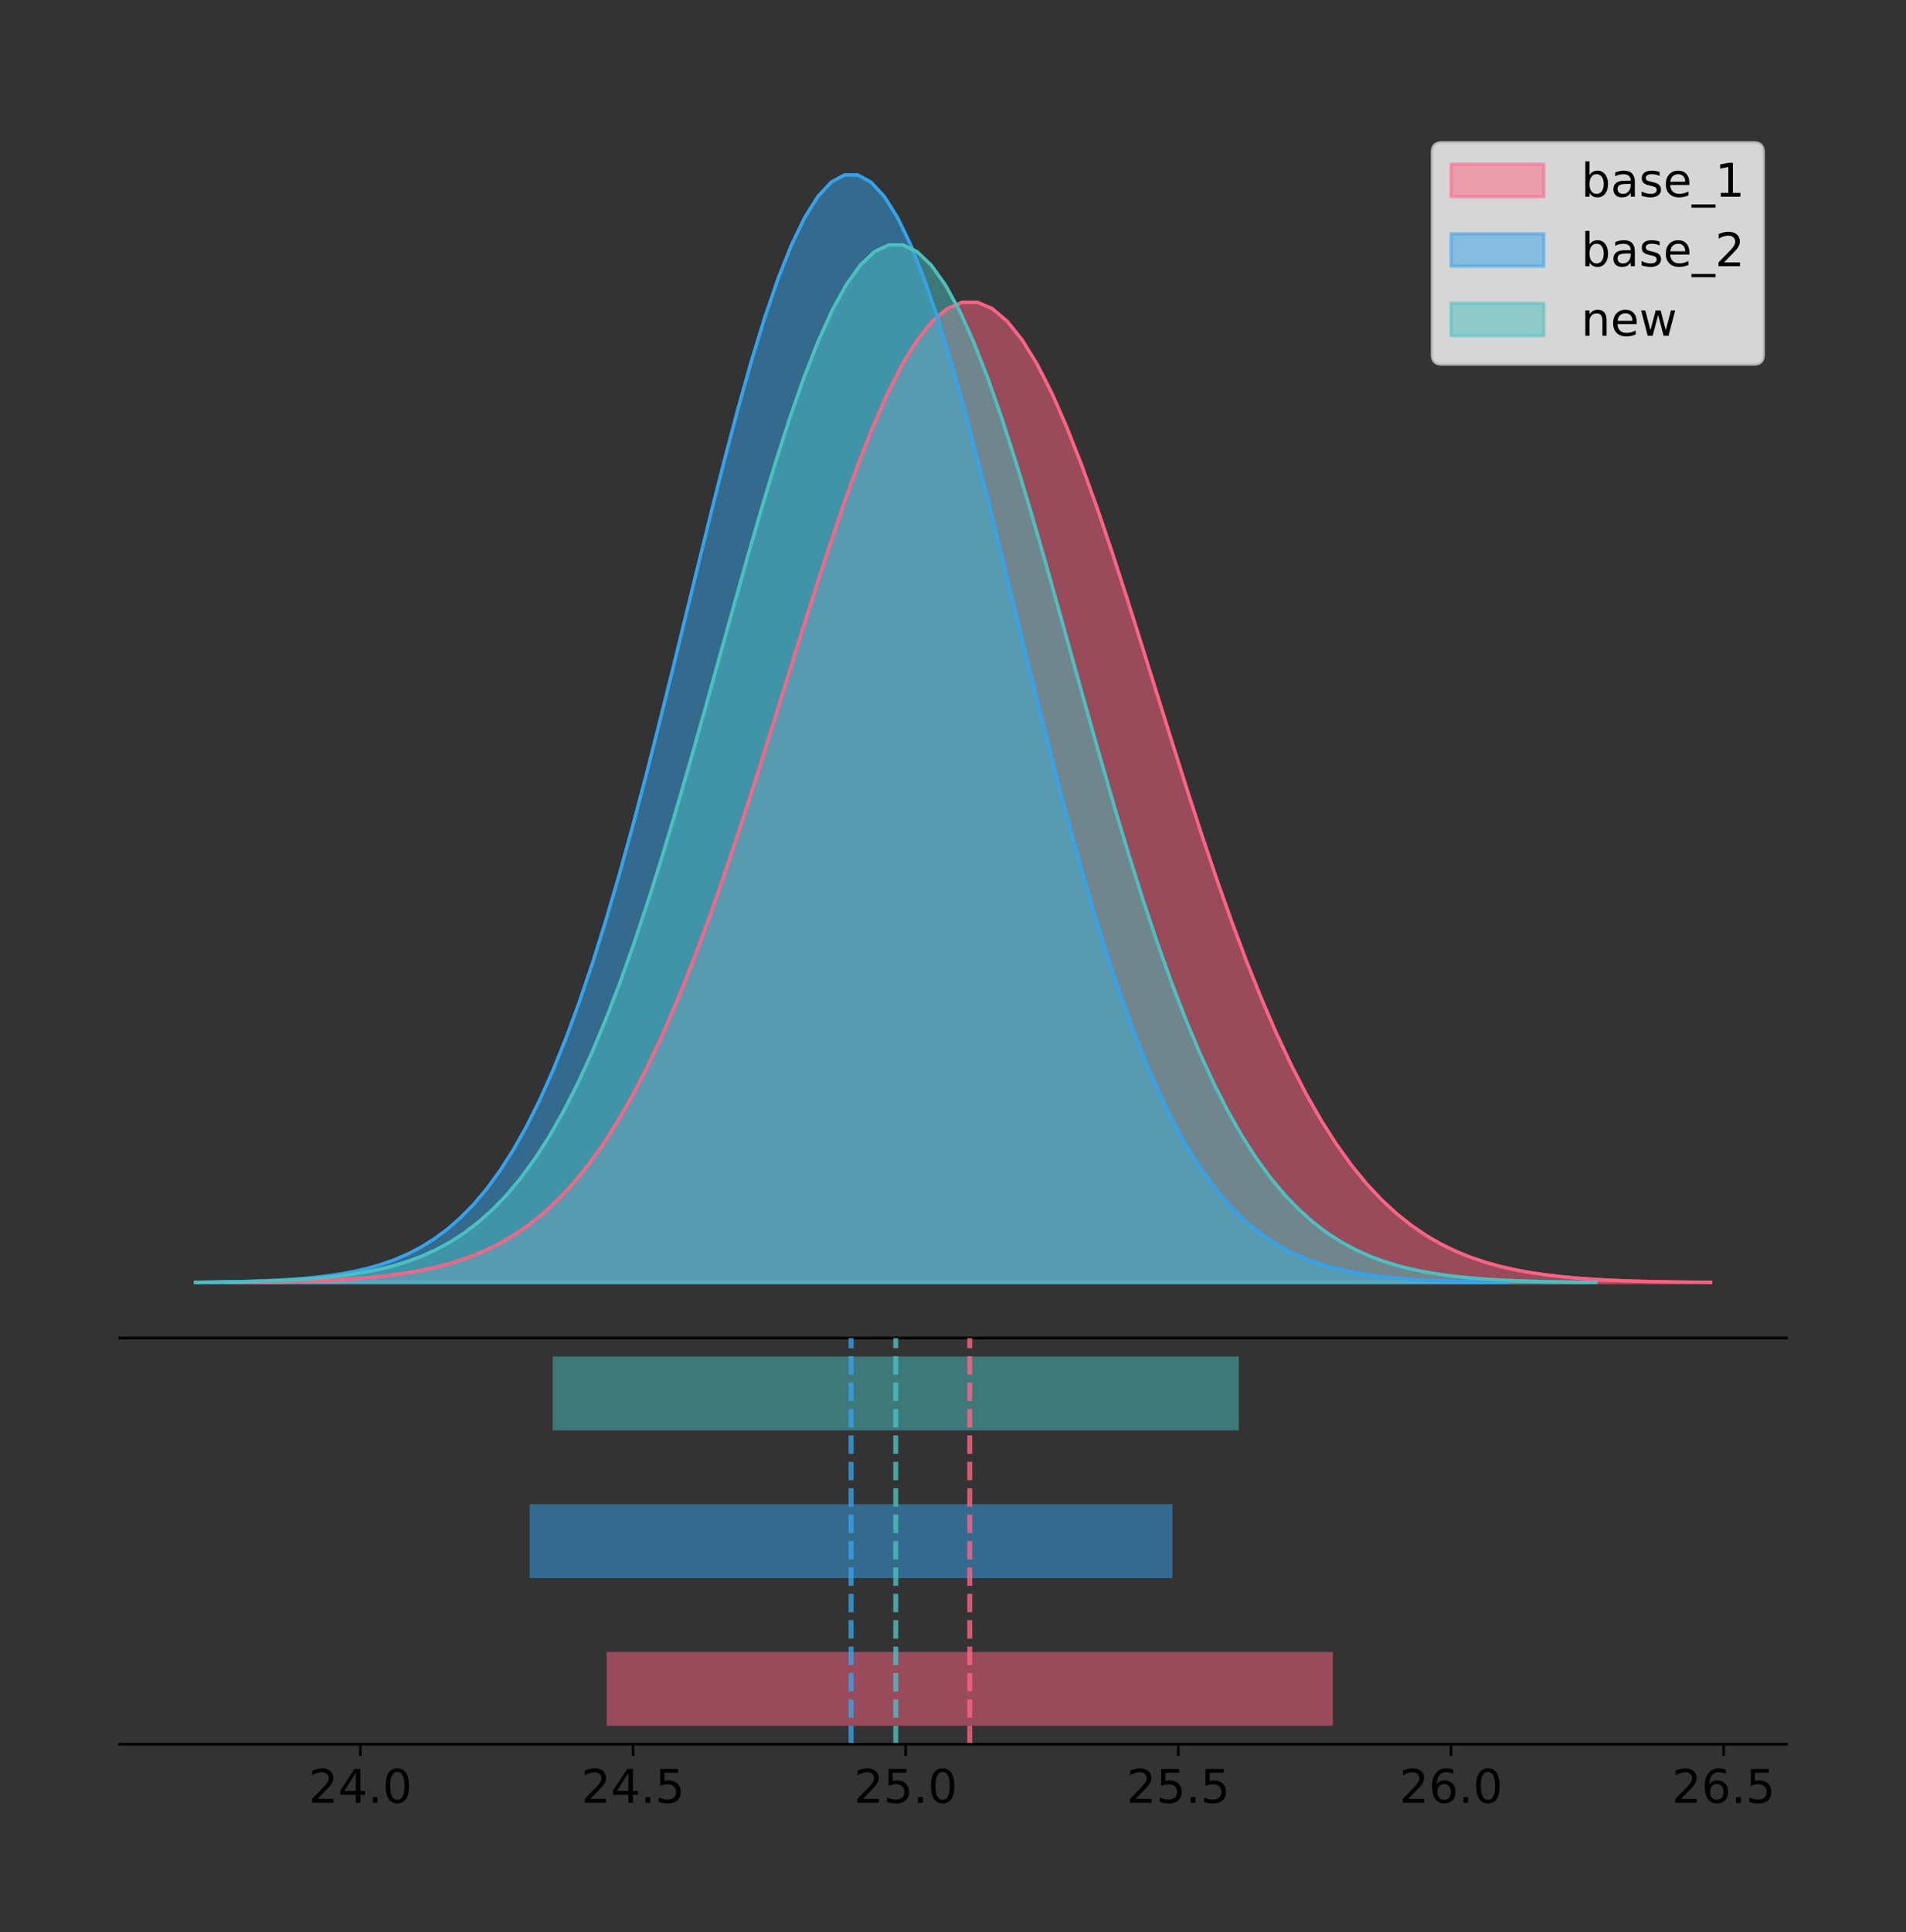 <?xml version="1.0" encoding="utf-8" standalone="no"?>
<!DOCTYPE svg PUBLIC "-//W3C//DTD SVG 1.1//EN"
  "http://www.w3.org/Graphics/SVG/1.1/DTD/svg11.dtd">
<!-- Created with matplotlib (https://matplotlib.org/) -->
<svg height="581.789pt" version="1.1" viewBox="0 0 574.2 581.789" width="574.2pt" xmlns="http://www.w3.org/2000/svg" xmlns:xlink="http://www.w3.org/1999/xlink">
 <rect x="0" y="0" width="574.2" height="581.789" fill="#333333" stroke="none"/>
 <defs>
  <style type="text/css">
*{stroke-linecap:butt;stroke-linejoin:round;}
  </style>
 </defs>
 <g id="figure_1">
  <g id="patch_1">
   <path d="M -0 581.789 
L 574.2 581.789 
L 574.2 0 
L -0 0 
z
" style="fill:none;"/>
  </g>
  <g id="axes_1">
   <g id="patch_2">
    <path d="M 36 402.93 
L 538.2 402.93 
L 538.2 36 
L 36 36 
z
" style="fill:none;"/>
   </g>
   <g id="PolyCollection_1">
    <defs>
     <path d="M 68.921 -195.538 
L 68.921 -195.637 
L 73.43 -195.675 
L 77.94 -195.725 
L 82.45 -195.792 
L 86.959 -195.881 
L 91.469 -195.998 
L 95.978 -196.151 
L 100.488 -196.35 
L 104.998 -196.606 
L 109.507 -196.933 
L 114.017 -197.35 
L 118.526 -197.876 
L 123.036 -198.534 
L 127.546 -199.353 
L 132.055 -200.364 
L 136.565 -201.603 
L 141.075 -203.11 
L 145.584 -204.931 
L 150.094 -207.114 
L 154.603 -209.711 
L 159.113 -212.778 
L 163.623 -216.373 
L 168.132 -220.553 
L 172.642 -225.376 
L 177.151 -230.897 
L 181.661 -237.167 
L 186.171 -244.23 
L 190.68 -252.121 
L 195.19 -260.862 
L 199.7 -270.463 
L 204.209 -280.916 
L 208.719 -292.194 
L 213.228 -304.25 
L 217.738 -317.013 
L 222.248 -330.391 
L 226.757 -344.269 
L 231.267 -358.506 
L 235.776 -372.945 
L 240.286 -387.405 
L 244.796 -401.694 
L 249.305 -415.605 
L 253.815 -428.926 
L 258.325 -441.442 
L 262.834 -452.943 
L 267.344 -463.229 
L 271.853 -472.113 
L 276.363 -479.432 
L 280.873 -485.048 
L 285.382 -488.854 
L 289.892 -490.776 
L 294.402 -490.776 
L 298.911 -488.854 
L 303.421 -485.048 
L 307.93 -479.432 
L 312.44 -472.113 
L 316.95 -463.229 
L 321.459 -452.943 
L 325.969 -441.442 
L 330.478 -428.926 
L 334.988 -415.605 
L 339.498 -401.694 
L 344.007 -387.405 
L 348.517 -372.945 
L 353.027 -358.506 
L 357.536 -344.269 
L 362.046 -330.391 
L 366.555 -317.013 
L 371.065 -304.25 
L 375.575 -292.194 
L 380.084 -280.916 
L 384.594 -270.463 
L 389.103 -260.862 
L 393.613 -252.121 
L 398.123 -244.23 
L 402.632 -237.167 
L 407.142 -230.897 
L 411.652 -225.376 
L 416.161 -220.553 
L 420.671 -216.373 
L 425.18 -212.778 
L 429.69 -209.711 
L 434.2 -207.114 
L 438.709 -204.931 
L 443.219 -203.11 
L 447.728 -201.603 
L 452.238 -200.364 
L 456.748 -199.353 
L 461.257 -198.534 
L 465.767 -197.876 
L 470.277 -197.35 
L 474.786 -196.933 
L 479.296 -196.606 
L 483.805 -196.35 
L 488.315 -196.151 
L 492.825 -195.998 
L 497.334 -195.881 
L 501.844 -195.792 
L 506.353 -195.725 
L 510.863 -195.675 
L 515.373 -195.637 
L 515.373 -195.538 
L 515.373 -195.538 
L 510.863 -195.538 
L 506.353 -195.538 
L 501.844 -195.538 
L 497.334 -195.538 
L 492.825 -195.538 
L 488.315 -195.538 
L 483.805 -195.538 
L 479.296 -195.538 
L 474.786 -195.538 
L 470.277 -195.538 
L 465.767 -195.538 
L 461.257 -195.538 
L 456.748 -195.538 
L 452.238 -195.538 
L 447.728 -195.538 
L 443.219 -195.538 
L 438.709 -195.538 
L 434.2 -195.538 
L 429.69 -195.538 
L 425.18 -195.538 
L 420.671 -195.538 
L 416.161 -195.538 
L 411.652 -195.538 
L 407.142 -195.538 
L 402.632 -195.538 
L 398.123 -195.538 
L 393.613 -195.538 
L 389.103 -195.538 
L 384.594 -195.538 
L 380.084 -195.538 
L 375.575 -195.538 
L 371.065 -195.538 
L 366.555 -195.538 
L 362.046 -195.538 
L 357.536 -195.538 
L 353.027 -195.538 
L 348.517 -195.538 
L 344.007 -195.538 
L 339.498 -195.538 
L 334.988 -195.538 
L 330.478 -195.538 
L 325.969 -195.538 
L 321.459 -195.538 
L 316.95 -195.538 
L 312.44 -195.538 
L 307.93 -195.538 
L 303.421 -195.538 
L 298.911 -195.538 
L 294.402 -195.538 
L 289.892 -195.538 
L 285.382 -195.538 
L 280.873 -195.538 
L 276.363 -195.538 
L 271.853 -195.538 
L 267.344 -195.538 
L 262.834 -195.538 
L 258.325 -195.538 
L 253.815 -195.538 
L 249.305 -195.538 
L 244.796 -195.538 
L 240.286 -195.538 
L 235.776 -195.538 
L 231.267 -195.538 
L 226.757 -195.538 
L 222.248 -195.538 
L 217.738 -195.538 
L 213.228 -195.538 
L 208.719 -195.538 
L 204.209 -195.538 
L 199.7 -195.538 
L 195.19 -195.538 
L 190.68 -195.538 
L 186.171 -195.538 
L 181.661 -195.538 
L 177.151 -195.538 
L 172.642 -195.538 
L 168.132 -195.538 
L 163.623 -195.538 
L 159.113 -195.538 
L 154.603 -195.538 
L 150.094 -195.538 
L 145.584 -195.538 
L 141.075 -195.538 
L 136.565 -195.538 
L 132.055 -195.538 
L 127.546 -195.538 
L 123.036 -195.538 
L 118.526 -195.538 
L 114.017 -195.538 
L 109.507 -195.538 
L 104.998 -195.538 
L 100.488 -195.538 
L 95.978 -195.538 
L 91.469 -195.538 
L 86.959 -195.538 
L 82.45 -195.538 
L 77.94 -195.538 
L 73.43 -195.538 
L 68.921 -195.538 
z
" id="mdeb072ed83" style="stroke:#ff6384;stroke-opacity:0.5;"/>
    </defs>
    <g clip-path="url(#p0f71286fc4)">
     <use style="fill:#ff6384;fill-opacity:0.5;stroke:#ff6384;stroke-opacity:0.5;" x="0" xlink:href="#mdeb072ed83" y="581.789"/>
    </g>
   </g>
   <g id="PolyCollection_2">
    <defs>
     <path d="M 58.827 -195.538 
L 58.827 -195.65 
L 62.819 -195.692 
L 66.81 -195.749 
L 70.801 -195.825 
L 74.793 -195.925 
L 78.784 -196.058 
L 82.775 -196.23 
L 86.767 -196.455 
L 90.758 -196.744 
L 94.75 -197.115 
L 98.741 -197.585 
L 102.732 -198.179 
L 106.724 -198.923 
L 110.715 -199.848 
L 114.706 -200.99 
L 118.698 -202.39 
L 122.689 -204.093 
L 126.68 -206.151 
L 130.672 -208.617 
L 134.663 -211.552 
L 138.654 -215.017 
L 142.646 -219.078 
L 146.637 -223.801 
L 150.629 -229.25 
L 154.62 -235.488 
L 158.611 -242.572 
L 162.603 -250.552 
L 166.594 -259.468 
L 170.585 -269.344 
L 174.577 -280.192 
L 178.568 -292.002 
L 182.559 -304.744 
L 186.551 -318.365 
L 190.542 -332.786 
L 194.534 -347.901 
L 198.525 -363.58 
L 202.516 -379.667 
L 206.508 -395.98 
L 210.499 -412.318 
L 214.49 -428.462 
L 218.482 -444.18 
L 222.473 -459.23 
L 226.464 -473.372 
L 230.456 -486.366 
L 234.447 -497.987 
L 238.438 -508.025 
L 242.43 -516.294 
L 246.421 -522.64 
L 250.413 -526.94 
L 254.404 -529.111 
L 258.395 -529.111 
L 262.387 -526.94 
L 266.378 -522.64 
L 270.369 -516.294 
L 274.361 -508.025 
L 278.352 -497.987 
L 282.343 -486.366 
L 286.335 -473.372 
L 290.326 -459.23 
L 294.318 -444.18 
L 298.309 -428.462 
L 302.3 -412.318 
L 306.292 -395.98 
L 310.283 -379.667 
L 314.274 -363.58 
L 318.266 -347.901 
L 322.257 -332.786 
L 326.248 -318.365 
L 330.24 -304.744 
L 334.231 -292.002 
L 338.222 -280.192 
L 342.214 -269.344 
L 346.205 -259.468 
L 350.197 -250.552 
L 354.188 -242.572 
L 358.179 -235.488 
L 362.171 -229.25 
L 366.162 -223.801 
L 370.153 -219.078 
L 374.145 -215.017 
L 378.136 -211.552 
L 382.127 -208.617 
L 386.119 -206.151 
L 390.11 -204.093 
L 394.102 -202.39 
L 398.093 -200.99 
L 402.084 -199.848 
L 406.076 -198.923 
L 410.067 -198.179 
L 414.058 -197.585 
L 418.05 -197.115 
L 422.041 -196.744 
L 426.032 -196.455 
L 430.024 -196.23 
L 434.015 -196.058 
L 438.006 -195.925 
L 441.998 -195.825 
L 445.989 -195.749 
L 449.981 -195.692 
L 453.972 -195.65 
L 453.972 -195.538 
L 453.972 -195.538 
L 449.981 -195.538 
L 445.989 -195.538 
L 441.998 -195.538 
L 438.006 -195.538 
L 434.015 -195.538 
L 430.024 -195.538 
L 426.032 -195.538 
L 422.041 -195.538 
L 418.05 -195.538 
L 414.058 -195.538 
L 410.067 -195.538 
L 406.076 -195.538 
L 402.084 -195.538 
L 398.093 -195.538 
L 394.102 -195.538 
L 390.11 -195.538 
L 386.119 -195.538 
L 382.127 -195.538 
L 378.136 -195.538 
L 374.145 -195.538 
L 370.153 -195.538 
L 366.162 -195.538 
L 362.171 -195.538 
L 358.179 -195.538 
L 354.188 -195.538 
L 350.197 -195.538 
L 346.205 -195.538 
L 342.214 -195.538 
L 338.222 -195.538 
L 334.231 -195.538 
L 330.24 -195.538 
L 326.248 -195.538 
L 322.257 -195.538 
L 318.266 -195.538 
L 314.274 -195.538 
L 310.283 -195.538 
L 306.292 -195.538 
L 302.3 -195.538 
L 298.309 -195.538 
L 294.318 -195.538 
L 290.326 -195.538 
L 286.335 -195.538 
L 282.343 -195.538 
L 278.352 -195.538 
L 274.361 -195.538 
L 270.369 -195.538 
L 266.378 -195.538 
L 262.387 -195.538 
L 258.395 -195.538 
L 254.404 -195.538 
L 250.413 -195.538 
L 246.421 -195.538 
L 242.43 -195.538 
L 238.438 -195.538 
L 234.447 -195.538 
L 230.456 -195.538 
L 226.464 -195.538 
L 222.473 -195.538 
L 218.482 -195.538 
L 214.49 -195.538 
L 210.499 -195.538 
L 206.508 -195.538 
L 202.516 -195.538 
L 198.525 -195.538 
L 194.534 -195.538 
L 190.542 -195.538 
L 186.551 -195.538 
L 182.559 -195.538 
L 178.568 -195.538 
L 174.577 -195.538 
L 170.585 -195.538 
L 166.594 -195.538 
L 162.603 -195.538 
L 158.611 -195.538 
L 154.62 -195.538 
L 150.629 -195.538 
L 146.637 -195.538 
L 142.646 -195.538 
L 138.654 -195.538 
L 134.663 -195.538 
L 130.672 -195.538 
L 126.68 -195.538 
L 122.689 -195.538 
L 118.698 -195.538 
L 114.706 -195.538 
L 110.715 -195.538 
L 106.724 -195.538 
L 102.732 -195.538 
L 98.741 -195.538 
L 94.75 -195.538 
L 90.758 -195.538 
L 86.767 -195.538 
L 82.775 -195.538 
L 78.784 -195.538 
L 74.793 -195.538 
L 70.801 -195.538 
L 66.81 -195.538 
L 62.819 -195.538 
L 58.827 -195.538 
z
" id="meb215bbaf0" style="stroke:#36a2eb;stroke-opacity:0.5;"/>
    </defs>
    <g clip-path="url(#p0f71286fc4)">
     <use style="fill:#36a2eb;fill-opacity:0.5;stroke:#36a2eb;stroke-opacity:0.5;" x="0" xlink:href="#meb215bbaf0" y="581.789"/>
    </g>
   </g>
   <g id="PolyCollection_3">
    <defs>
     <path d="M 58.962 -195.538 
L 58.962 -195.643 
L 63.222 -195.682 
L 67.483 -195.736 
L 71.743 -195.807 
L 76.004 -195.901 
L 80.264 -196.025 
L 84.525 -196.187 
L 88.785 -196.397 
L 93.045 -196.668 
L 97.306 -197.015 
L 101.566 -197.456 
L 105.827 -198.012 
L 110.087 -198.709 
L 114.348 -199.576 
L 118.608 -200.646 
L 122.869 -201.957 
L 127.129 -203.553 
L 131.389 -205.48 
L 135.65 -207.791 
L 139.91 -210.54 
L 144.171 -213.787 
L 148.431 -217.591 
L 152.692 -222.016 
L 156.952 -227.121 
L 161.213 -232.965 
L 165.473 -239.602 
L 169.734 -247.078 
L 173.994 -255.43 
L 178.254 -264.683 
L 182.515 -274.845 
L 186.775 -285.909 
L 191.036 -297.847 
L 195.296 -310.608 
L 199.557 -324.117 
L 203.817 -338.278 
L 208.078 -352.967 
L 212.338 -368.037 
L 216.598 -383.32 
L 220.859 -398.627 
L 225.119 -413.751 
L 229.38 -428.476 
L 233.64 -442.576 
L 237.901 -455.824 
L 242.161 -467.997 
L 246.422 -478.884 
L 250.682 -488.288 
L 254.942 -496.035 
L 259.203 -501.98 
L 263.463 -506.008 
L 267.724 -508.042 
L 271.984 -508.042 
L 276.245 -506.008 
L 280.505 -501.98 
L 284.766 -496.035 
L 289.026 -488.288 
L 293.287 -478.884 
L 297.547 -467.997 
L 301.807 -455.824 
L 306.068 -442.576 
L 310.328 -428.476 
L 314.589 -413.751 
L 318.849 -398.627 
L 323.11 -383.32 
L 327.37 -368.037 
L 331.631 -352.967 
L 335.891 -338.278 
L 340.151 -324.117 
L 344.412 -310.608 
L 348.672 -297.847 
L 352.933 -285.909 
L 357.193 -274.845 
L 361.454 -264.683 
L 365.714 -255.43 
L 369.975 -247.078 
L 374.235 -239.602 
L 378.495 -232.965 
L 382.756 -227.121 
L 387.016 -222.016 
L 391.277 -217.591 
L 395.537 -213.787 
L 399.798 -210.54 
L 404.058 -207.791 
L 408.319 -205.48 
L 412.579 -203.553 
L 416.84 -201.957 
L 421.1 -200.646 
L 425.36 -199.576 
L 429.621 -198.709 
L 433.881 -198.012 
L 438.142 -197.456 
L 442.402 -197.015 
L 446.663 -196.668 
L 450.923 -196.397 
L 455.184 -196.187 
L 459.444 -196.025 
L 463.704 -195.901 
L 467.965 -195.807 
L 472.225 -195.736 
L 476.486 -195.682 
L 480.746 -195.643 
L 480.746 -195.538 
L 480.746 -195.538 
L 476.486 -195.538 
L 472.225 -195.538 
L 467.965 -195.538 
L 463.704 -195.538 
L 459.444 -195.538 
L 455.184 -195.538 
L 450.923 -195.538 
L 446.663 -195.538 
L 442.402 -195.538 
L 438.142 -195.538 
L 433.881 -195.538 
L 429.621 -195.538 
L 425.36 -195.538 
L 421.1 -195.538 
L 416.84 -195.538 
L 412.579 -195.538 
L 408.319 -195.538 
L 404.058 -195.538 
L 399.798 -195.538 
L 395.537 -195.538 
L 391.277 -195.538 
L 387.016 -195.538 
L 382.756 -195.538 
L 378.495 -195.538 
L 374.235 -195.538 
L 369.975 -195.538 
L 365.714 -195.538 
L 361.454 -195.538 
L 357.193 -195.538 
L 352.933 -195.538 
L 348.672 -195.538 
L 344.412 -195.538 
L 340.151 -195.538 
L 335.891 -195.538 
L 331.631 -195.538 
L 327.37 -195.538 
L 323.11 -195.538 
L 318.849 -195.538 
L 314.589 -195.538 
L 310.328 -195.538 
L 306.068 -195.538 
L 301.807 -195.538 
L 297.547 -195.538 
L 293.287 -195.538 
L 289.026 -195.538 
L 284.766 -195.538 
L 280.505 -195.538 
L 276.245 -195.538 
L 271.984 -195.538 
L 267.724 -195.538 
L 263.463 -195.538 
L 259.203 -195.538 
L 254.942 -195.538 
L 250.682 -195.538 
L 246.422 -195.538 
L 242.161 -195.538 
L 237.901 -195.538 
L 233.64 -195.538 
L 229.38 -195.538 
L 225.119 -195.538 
L 220.859 -195.538 
L 216.598 -195.538 
L 212.338 -195.538 
L 208.078 -195.538 
L 203.817 -195.538 
L 199.557 -195.538 
L 195.296 -195.538 
L 191.036 -195.538 
L 186.775 -195.538 
L 182.515 -195.538 
L 178.254 -195.538 
L 173.994 -195.538 
L 169.734 -195.538 
L 165.473 -195.538 
L 161.213 -195.538 
L 156.952 -195.538 
L 152.692 -195.538 
L 148.431 -195.538 
L 144.171 -195.538 
L 139.91 -195.538 
L 135.65 -195.538 
L 131.389 -195.538 
L 127.129 -195.538 
L 122.869 -195.538 
L 118.608 -195.538 
L 114.348 -195.538 
L 110.087 -195.538 
L 105.827 -195.538 
L 101.566 -195.538 
L 97.306 -195.538 
L 93.045 -195.538 
L 88.785 -195.538 
L 84.525 -195.538 
L 80.264 -195.538 
L 76.004 -195.538 
L 71.743 -195.538 
L 67.483 -195.538 
L 63.222 -195.538 
L 58.962 -195.538 
z
" id="m570ca1a79e" style="stroke:#4bc0c0;stroke-opacity:0.5;"/>
    </defs>
    <g clip-path="url(#p0f71286fc4)">
     <use style="fill:#4bc0c0;fill-opacity:0.5;stroke:#4bc0c0;stroke-opacity:0.5;" x="0" xlink:href="#m570ca1a79e" y="581.789"/>
    </g>
   </g>
   <g id="line2d_1">
    <path clip-path="url(#p0f71286fc4)" d="M 68.921 386.152 
L 73.43 386.115 
L 77.94 386.065 
L 82.45 385.998 
L 86.959 385.909 
L 91.469 385.792 
L 95.978 385.638 
L 100.488 385.44 
L 104.998 385.184 
L 109.507 384.856 
L 114.017 384.439 
L 118.526 383.914 
L 123.036 383.256 
L 127.546 382.437 
L 132.055 381.426 
L 136.565 380.187 
L 141.075 378.679 
L 145.584 376.858 
L 150.094 374.675 
L 154.603 372.078 
L 159.113 369.011 
L 163.623 365.417 
L 168.132 361.237 
L 172.642 356.414 
L 177.151 350.893 
L 181.661 344.622 
L 186.171 337.559 
L 190.68 329.669 
L 195.19 320.927 
L 199.7 311.326 
L 204.209 300.873 
L 208.719 289.595 
L 213.228 277.54 
L 217.738 264.776 
L 222.248 251.398 
L 226.757 237.521 
L 231.267 223.283 
L 235.776 208.845 
L 240.286 194.384 
L 244.796 180.095 
L 249.305 166.184 
L 253.815 152.863 
L 258.325 140.347 
L 262.834 128.846 
L 267.344 118.561 
L 271.853 109.677 
L 276.363 102.357 
L 280.873 96.741 
L 285.382 92.935 
L 289.892 91.014 
L 294.402 91.014 
L 298.911 92.935 
L 303.421 96.741 
L 307.93 102.357 
L 312.44 109.677 
L 316.95 118.561 
L 321.459 128.846 
L 325.969 140.347 
L 330.478 152.863 
L 334.988 166.184 
L 339.498 180.095 
L 344.007 194.384 
L 348.517 208.845 
L 353.027 223.283 
L 357.536 237.521 
L 362.046 251.398 
L 366.555 264.776 
L 371.065 277.54 
L 375.575 289.595 
L 380.084 300.873 
L 384.594 311.326 
L 389.103 320.927 
L 393.613 329.669 
L 398.123 337.559 
L 402.632 344.622 
L 407.142 350.893 
L 411.652 356.414 
L 416.161 361.237 
L 420.671 365.417 
L 425.18 369.011 
L 429.69 372.078 
L 434.2 374.675 
L 438.709 376.858 
L 443.219 378.679 
L 447.728 380.187 
L 452.238 381.426 
L 456.748 382.437 
L 461.257 383.256 
L 465.767 383.914 
L 470.277 384.439 
L 474.786 384.856 
L 479.296 385.184 
L 483.805 385.44 
L 488.315 385.638 
L 492.825 385.792 
L 497.334 385.909 
L 501.844 385.998 
L 506.353 386.065 
L 510.863 386.115 
L 515.373 386.152 
" style="fill:none;stroke:#ff6384;stroke-linecap:square;"/>
   </g>
   <g id="line2d_2">
    <path clip-path="url(#p0f71286fc4)" d="M 58.827 386.139 
L 62.819 386.097 
L 66.81 386.04 
L 70.801 385.965 
L 74.793 385.864 
L 78.784 385.732 
L 82.775 385.559 
L 86.767 385.334 
L 90.758 385.045 
L 94.75 384.675 
L 98.741 384.204 
L 102.732 383.61 
L 106.724 382.867 
L 110.715 381.941 
L 114.706 380.799 
L 118.698 379.399 
L 122.689 377.696 
L 126.68 375.639 
L 130.672 373.172 
L 134.663 370.238 
L 138.654 366.772 
L 142.646 362.711 
L 146.637 357.989 
L 150.629 352.539 
L 154.62 346.301 
L 158.611 339.217 
L 162.603 331.237 
L 166.594 322.322 
L 170.585 312.445 
L 174.577 301.597 
L 178.568 289.787 
L 182.559 277.045 
L 186.551 263.424 
L 190.542 249.004 
L 194.534 233.888 
L 198.525 218.209 
L 202.516 202.123 
L 206.508 185.809 
L 210.499 169.471 
L 214.49 153.327 
L 218.482 137.61 
L 222.473 122.559 
L 226.464 108.418 
L 230.456 95.423 
L 234.447 83.803 
L 238.438 73.765 
L 242.43 65.495 
L 246.421 59.15 
L 250.413 54.85 
L 254.404 52.679 
L 258.395 52.679 
L 262.387 54.85 
L 266.378 59.15 
L 270.369 65.495 
L 274.361 73.765 
L 278.352 83.803 
L 282.343 95.423 
L 286.335 108.418 
L 290.326 122.559 
L 294.318 137.61 
L 298.309 153.327 
L 302.3 169.471 
L 306.292 185.809 
L 310.283 202.123 
L 314.274 218.209 
L 318.266 233.888 
L 322.257 249.004 
L 326.248 263.424 
L 330.24 277.045 
L 334.231 289.787 
L 338.222 301.597 
L 342.214 312.445 
L 346.205 322.322 
L 350.197 331.237 
L 354.188 339.217 
L 358.179 346.301 
L 362.171 352.539 
L 366.162 357.989 
L 370.153 362.711 
L 374.145 366.772 
L 378.136 370.238 
L 382.127 373.172 
L 386.119 375.639 
L 390.11 377.696 
L 394.102 379.399 
L 398.093 380.799 
L 402.084 381.941 
L 406.076 382.867 
L 410.067 383.61 
L 414.058 384.204 
L 418.05 384.675 
L 422.041 385.045 
L 426.032 385.334 
L 430.024 385.559 
L 434.015 385.732 
L 438.006 385.864 
L 441.998 385.965 
L 445.989 386.04 
L 449.981 386.097 
L 453.972 386.139 
" style="fill:none;stroke:#36a2eb;stroke-linecap:square;"/>
   </g>
   <g id="line2d_3">
    <path clip-path="url(#p0f71286fc4)" d="M 58.962 386.146 
L 63.222 386.107 
L 67.483 386.054 
L 71.743 385.983 
L 76.004 385.889 
L 80.264 385.765 
L 84.525 385.603 
L 88.785 385.392 
L 93.045 385.121 
L 97.306 384.774 
L 101.566 384.333 
L 105.827 383.777 
L 110.087 383.08 
L 114.348 382.214 
L 118.608 381.144 
L 122.869 379.832 
L 127.129 378.236 
L 131.389 376.309 
L 135.65 373.998 
L 139.91 371.249 
L 144.171 368.003 
L 148.431 364.198 
L 152.692 359.774 
L 156.952 354.669 
L 161.213 348.825 
L 165.473 342.188 
L 169.734 334.712 
L 173.994 326.359 
L 178.254 317.107 
L 182.515 306.944 
L 186.775 295.88 
L 191.036 283.942 
L 195.296 271.182 
L 199.557 257.672 
L 203.817 243.511 
L 208.078 228.822 
L 212.338 213.752 
L 216.598 198.469 
L 220.859 183.163 
L 225.119 168.038 
L 229.38 153.314 
L 233.64 139.214 
L 237.901 125.966 
L 242.161 113.792 
L 246.422 102.905 
L 250.682 93.501 
L 254.942 85.754 
L 259.203 79.809 
L 263.463 75.781 
L 267.724 73.747 
L 271.984 73.747 
L 276.245 75.781 
L 280.505 79.809 
L 284.766 85.754 
L 289.026 93.501 
L 293.287 102.905 
L 297.547 113.792 
L 301.807 125.966 
L 306.068 139.214 
L 310.328 153.314 
L 314.589 168.038 
L 318.849 183.163 
L 323.11 198.469 
L 327.37 213.752 
L 331.631 228.822 
L 335.891 243.511 
L 340.151 257.672 
L 344.412 271.182 
L 348.672 283.942 
L 352.933 295.88 
L 357.193 306.944 
L 361.454 317.107 
L 365.714 326.359 
L 369.975 334.712 
L 374.235 342.188 
L 378.495 348.825 
L 382.756 354.669 
L 387.016 359.774 
L 391.277 364.198 
L 395.537 368.003 
L 399.798 371.249 
L 404.058 373.998 
L 408.319 376.309 
L 412.579 378.236 
L 416.84 379.832 
L 421.1 381.144 
L 425.36 382.214 
L 429.621 383.08 
L 433.881 383.777 
L 438.142 384.333 
L 442.402 384.774 
L 446.663 385.121 
L 450.923 385.392 
L 455.184 385.603 
L 459.444 385.765 
L 463.704 385.889 
L 467.965 385.983 
L 472.225 386.054 
L 476.486 386.107 
L 480.746 386.146 
" style="fill:none;stroke:#4bc0c0;stroke-linecap:square;"/>
   </g>
   <g id="patch_3">
    <path d="M 36 402.93 
L 538.2 402.93 
" style="fill:none;stroke:#000000;stroke-linecap:square;stroke-linejoin:miter;stroke-width:0.8;"/>
   </g>
   <g id="legend_1">
    <g id="patch_4">
     <path d="M 434.318 109.627 
L 528.4 109.627 
Q 531.2 109.627 531.2 106.827 
L 531.2 45.8 
Q 531.2 43 528.4 43 
L 434.318 43 
Q 431.518 43 431.518 45.8 
L 431.518 106.827 
Q 431.518 109.627 434.318 109.627 
z
" style="fill:#ffffff;opacity:0.8;stroke:#cccccc;stroke-linejoin:miter;"/>
    </g>
    <g id="patch_5">
     <path d="M 437.118 59.238 
L 465.118 59.238 
L 465.118 49.438 
L 437.118 49.438 
z
" style="fill:#ff6384;opacity:0.5;stroke:#ff6384;stroke-linejoin:miter;"/>
    </g>
    <g id="text_1">
     <!-- base_1 -->
     <defs>
      <path d="M 48.688 27.297 
Q 48.688 37.203 44.609 42.844 
Q 40.531 48.484 33.406 48.484 
Q 26.266 48.484 22.188 42.844 
Q 18.109 37.203 18.109 27.297 
Q 18.109 17.391 22.188 11.75 
Q 26.266 6.109 33.406 6.109 
Q 40.531 6.109 44.609 11.75 
Q 48.688 17.391 48.688 27.297 
z
M 18.109 46.391 
Q 20.953 51.266 25.266 53.625 
Q 29.594 56 35.594 56 
Q 45.562 56 51.781 48.094 
Q 58.016 40.188 58.016 27.297 
Q 58.016 14.406 51.781 6.484 
Q 45.562 -1.422 35.594 -1.422 
Q 29.594 -1.422 25.266 0.953 
Q 20.953 3.328 18.109 8.203 
L 18.109 0 
L 9.078 0 
L 9.078 75.984 
L 18.109 75.984 
z
" id="DejaVuSans-98"/>
      <path d="M 34.281 27.484 
Q 23.391 27.484 19.188 25 
Q 14.984 22.516 14.984 16.5 
Q 14.984 11.719 18.141 8.906 
Q 21.297 6.109 26.703 6.109 
Q 34.188 6.109 38.703 11.406 
Q 43.219 16.703 43.219 25.484 
L 43.219 27.484 
z
M 52.203 31.203 
L 52.203 0 
L 43.219 0 
L 43.219 8.297 
Q 40.141 3.328 35.547 0.953 
Q 30.953 -1.422 24.312 -1.422 
Q 15.922 -1.422 10.953 3.297 
Q 6 8.016 6 15.922 
Q 6 25.141 12.172 29.828 
Q 18.359 34.516 30.609 34.516 
L 43.219 34.516 
L 43.219 35.406 
Q 43.219 41.609 39.141 45 
Q 35.062 48.391 27.688 48.391 
Q 23 48.391 18.547 47.266 
Q 14.109 46.141 10.016 43.891 
L 10.016 52.203 
Q 14.938 54.109 19.578 55.047 
Q 24.219 56 28.609 56 
Q 40.484 56 46.344 49.844 
Q 52.203 43.703 52.203 31.203 
z
" id="DejaVuSans-97"/>
      <path d="M 44.281 53.078 
L 44.281 44.578 
Q 40.484 46.531 36.375 47.5 
Q 32.281 48.484 27.875 48.484 
Q 21.188 48.484 17.844 46.438 
Q 14.5 44.391 14.5 40.281 
Q 14.5 37.156 16.891 35.375 
Q 19.281 33.594 26.516 31.984 
L 29.594 31.297 
Q 39.156 29.25 43.188 25.516 
Q 47.219 21.781 47.219 15.094 
Q 47.219 7.469 41.188 3.016 
Q 35.156 -1.422 24.609 -1.422 
Q 20.219 -1.422 15.453 -0.562 
Q 10.688 0.297 5.422 2 
L 5.422 11.281 
Q 10.406 8.688 15.234 7.391 
Q 20.062 6.109 24.812 6.109 
Q 31.156 6.109 34.562 8.281 
Q 37.984 10.453 37.984 14.406 
Q 37.984 18.062 35.516 20.016 
Q 33.062 21.969 24.703 23.781 
L 21.578 24.516 
Q 13.234 26.266 9.516 29.906 
Q 5.812 33.547 5.812 39.891 
Q 5.812 47.609 11.281 51.797 
Q 16.75 56 26.812 56 
Q 31.781 56 36.172 55.266 
Q 40.578 54.547 44.281 53.078 
z
" id="DejaVuSans-115"/>
      <path d="M 56.203 29.594 
L 56.203 25.203 
L 14.891 25.203 
Q 15.484 15.922 20.484 11.062 
Q 25.484 6.203 34.422 6.203 
Q 39.594 6.203 44.453 7.469 
Q 49.312 8.734 54.109 11.281 
L 54.109 2.781 
Q 49.266 0.734 44.188 -0.344 
Q 39.109 -1.422 33.891 -1.422 
Q 20.797 -1.422 13.156 6.188 
Q 5.516 13.812 5.516 26.812 
Q 5.516 40.234 12.766 48.109 
Q 20.016 56 32.328 56 
Q 43.359 56 49.781 48.891 
Q 56.203 41.797 56.203 29.594 
z
M 47.219 32.234 
Q 47.125 39.594 43.094 43.984 
Q 39.062 48.391 32.422 48.391 
Q 24.906 48.391 20.391 44.141 
Q 15.875 39.891 15.188 32.172 
z
" id="DejaVuSans-101"/>
      <path d="M 50.984 -16.609 
L 50.984 -23.578 
L -0.984 -23.578 
L -0.984 -16.609 
z
" id="DejaVuSans-95"/>
      <path d="M 12.406 8.297 
L 28.516 8.297 
L 28.516 63.922 
L 10.984 60.406 
L 10.984 69.391 
L 28.422 72.906 
L 38.281 72.906 
L 38.281 8.297 
L 54.391 8.297 
L 54.391 0 
L 12.406 0 
z
" id="DejaVuSans-49"/>
     </defs>
     <g transform="translate(476.318 59.238)scale(0.14 -0.14)">
      <use xlink:href="#DejaVuSans-98"/>
      <use x="63.477" xlink:href="#DejaVuSans-97"/>
      <use x="124.756" xlink:href="#DejaVuSans-115"/>
      <use x="176.855" xlink:href="#DejaVuSans-101"/>
      <use x="238.379" xlink:href="#DejaVuSans-95"/>
      <use x="288.379" xlink:href="#DejaVuSans-49"/>
     </g>
    </g>
    <g id="patch_6">
     <path d="M 437.118 80.177 
L 465.118 80.177 
L 465.118 70.377 
L 437.118 70.377 
z
" style="fill:#36a2eb;opacity:0.5;stroke:#36a2eb;stroke-linejoin:miter;"/>
    </g>
    <g id="text_2">
     <!-- base_2 -->
     <defs>
      <path d="M 19.188 8.297 
L 53.609 8.297 
L 53.609 0 
L 7.328 0 
L 7.328 8.297 
Q 12.938 14.109 22.625 23.891 
Q 32.328 33.688 34.812 36.531 
Q 39.547 41.844 41.422 45.531 
Q 43.312 49.219 43.312 52.781 
Q 43.312 58.594 39.234 62.25 
Q 35.156 65.922 28.609 65.922 
Q 23.969 65.922 18.812 64.312 
Q 13.672 62.703 7.812 59.422 
L 7.812 69.391 
Q 13.766 71.781 18.938 73 
Q 24.125 74.219 28.422 74.219 
Q 39.75 74.219 46.484 68.547 
Q 53.219 62.891 53.219 53.422 
Q 53.219 48.922 51.531 44.891 
Q 49.859 40.875 45.406 35.406 
Q 44.188 33.984 37.641 27.219 
Q 31.109 20.453 19.188 8.297 
z
" id="DejaVuSans-50"/>
     </defs>
     <g transform="translate(476.318 80.177)scale(0.14 -0.14)">
      <use xlink:href="#DejaVuSans-98"/>
      <use x="63.477" xlink:href="#DejaVuSans-97"/>
      <use x="124.756" xlink:href="#DejaVuSans-115"/>
      <use x="176.855" xlink:href="#DejaVuSans-101"/>
      <use x="238.379" xlink:href="#DejaVuSans-95"/>
      <use x="288.379" xlink:href="#DejaVuSans-50"/>
     </g>
    </g>
    <g id="patch_7">
     <path d="M 437.118 101.115 
L 465.118 101.115 
L 465.118 91.315 
L 437.118 91.315 
z
" style="fill:#4bc0c0;opacity:0.5;stroke:#4bc0c0;stroke-linejoin:miter;"/>
    </g>
    <g id="text_3">
     <!-- new -->
     <defs>
      <path d="M 54.891 33.016 
L 54.891 0 
L 45.906 0 
L 45.906 32.719 
Q 45.906 40.484 42.875 44.328 
Q 39.844 48.188 33.797 48.188 
Q 26.516 48.188 22.312 43.547 
Q 18.109 38.922 18.109 30.906 
L 18.109 0 
L 9.078 0 
L 9.078 54.688 
L 18.109 54.688 
L 18.109 46.188 
Q 21.344 51.125 25.703 53.562 
Q 30.078 56 35.797 56 
Q 45.219 56 50.047 50.172 
Q 54.891 44.344 54.891 33.016 
z
" id="DejaVuSans-110"/>
      <path d="M 4.203 54.688 
L 13.188 54.688 
L 24.422 12.016 
L 35.594 54.688 
L 46.188 54.688 
L 57.422 12.016 
L 68.609 54.688 
L 77.594 54.688 
L 63.281 0 
L 52.688 0 
L 40.922 44.828 
L 29.109 0 
L 18.5 0 
z
" id="DejaVuSans-119"/>
     </defs>
     <g transform="translate(476.318 101.115)scale(0.14 -0.14)">
      <use xlink:href="#DejaVuSans-110"/>
      <use x="63.379" xlink:href="#DejaVuSans-101"/>
      <use x="124.902" xlink:href="#DejaVuSans-119"/>
     </g>
    </g>
   </g>
  </g>
  <g id="axes_2">
   <g id="patch_8">
    <path d="M 36 525.24 
L 538.2 525.24 
L 538.2 402.93 
L 36 402.93 
z
" style="fill:none;"/>
   </g>
   <g id="patch_9">
    <path clip-path="url(#pbbd3006a8f)" d="M 182.766 519.68 
L 401.527 519.68 
L 401.527 497.442 
L 182.766 497.442 
z
" style="fill:#ff6384;opacity:0.5;"/>
   </g>
   <g id="patch_10">
    <path clip-path="url(#pbbd3006a8f)" d="M 159.589 475.204 
L 353.21 475.204 
L 353.21 452.966 
L 159.589 452.966 
z
" style="fill:#36a2eb;opacity:0.5;"/>
   </g>
   <g id="patch_11">
    <path clip-path="url(#pbbd3006a8f)" d="M 166.517 430.728 
L 373.191 430.728 
L 373.191 408.49 
L 166.517 408.49 
z
" style="fill:#4bc0c0;opacity:0.5;"/>
   </g>
   <g id="matplotlib.axis_1">
    <g id="xtick_1">
     <g id="line2d_4">
      <defs>
       <path d="M 0 0 
L 0 3.5 
" id="m79ee08840a" style="stroke:#000000;stroke-width:0.8;"/>
      </defs>
      <g>
       <use style="stroke:#000000;stroke-width:0.8;" x="108.565" xlink:href="#m79ee08840a" y="525.24"/>
      </g>
     </g>
     <g id="text_4">
      <!-- 24.0 -->
      <defs>
       <path d="M 37.797 64.312 
L 12.891 25.391 
L 37.797 25.391 
z
M 35.203 72.906 
L 47.609 72.906 
L 47.609 25.391 
L 58.016 25.391 
L 58.016 17.188 
L 47.609 17.188 
L 47.609 0 
L 37.797 0 
L 37.797 17.188 
L 4.891 17.188 
L 4.891 26.703 
z
" id="DejaVuSans-52"/>
       <path d="M 10.688 12.406 
L 21 12.406 
L 21 0 
L 10.688 0 
z
" id="DejaVuSans-46"/>
       <path d="M 31.781 66.406 
Q 24.172 66.406 20.328 58.906 
Q 16.5 51.422 16.5 36.375 
Q 16.5 21.391 20.328 13.891 
Q 24.172 6.391 31.781 6.391 
Q 39.453 6.391 43.281 13.891 
Q 47.125 21.391 47.125 36.375 
Q 47.125 51.422 43.281 58.906 
Q 39.453 66.406 31.781 66.406 
z
M 31.781 74.219 
Q 44.047 74.219 50.516 64.516 
Q 56.984 54.828 56.984 36.375 
Q 56.984 17.969 50.516 8.266 
Q 44.047 -1.422 31.781 -1.422 
Q 19.531 -1.422 13.062 8.266 
Q 6.594 17.969 6.594 36.375 
Q 6.594 54.828 13.062 64.516 
Q 19.531 74.219 31.781 74.219 
z
" id="DejaVuSans-48"/>
      </defs>
      <g transform="translate(92.979 542.878)scale(0.14 -0.14)">
       <use xlink:href="#DejaVuSans-50"/>
       <use x="63.623" xlink:href="#DejaVuSans-52"/>
       <use x="127.246" xlink:href="#DejaVuSans-46"/>
       <use x="159.033" xlink:href="#DejaVuSans-48"/>
      </g>
     </g>
    </g>
    <g id="xtick_2">
     <g id="line2d_5">
      <g>
       <use style="stroke:#000000;stroke-width:0.8;" x="190.704" xlink:href="#m79ee08840a" y="525.24"/>
      </g>
     </g>
     <g id="text_5">
      <!-- 24.5 -->
      <defs>
       <path d="M 10.797 72.906 
L 49.516 72.906 
L 49.516 64.594 
L 19.828 64.594 
L 19.828 46.734 
Q 21.969 47.469 24.109 47.828 
Q 26.266 48.188 28.422 48.188 
Q 40.625 48.188 47.75 41.5 
Q 54.891 34.812 54.891 23.391 
Q 54.891 11.625 47.562 5.094 
Q 40.234 -1.422 26.906 -1.422 
Q 22.312 -1.422 17.547 -0.641 
Q 12.797 0.141 7.719 1.703 
L 7.719 11.625 
Q 12.109 9.234 16.797 8.062 
Q 21.484 6.891 26.703 6.891 
Q 35.156 6.891 40.078 11.328 
Q 45.016 15.766 45.016 23.391 
Q 45.016 31 40.078 35.438 
Q 35.156 39.891 26.703 39.891 
Q 22.75 39.891 18.812 39.016 
Q 14.891 38.141 10.797 36.281 
z
" id="DejaVuSans-53"/>
      </defs>
      <g transform="translate(175.119 542.878)scale(0.14 -0.14)">
       <use xlink:href="#DejaVuSans-50"/>
       <use x="63.623" xlink:href="#DejaVuSans-52"/>
       <use x="127.246" xlink:href="#DejaVuSans-46"/>
       <use x="159.033" xlink:href="#DejaVuSans-53"/>
      </g>
     </g>
    </g>
    <g id="xtick_3">
     <g id="line2d_6">
      <g>
       <use style="stroke:#000000;stroke-width:0.8;" x="272.844" xlink:href="#m79ee08840a" y="525.24"/>
      </g>
     </g>
     <g id="text_6">
      <!-- 25.0 -->
      <g transform="translate(257.258 542.878)scale(0.14 -0.14)">
       <use xlink:href="#DejaVuSans-50"/>
       <use x="63.623" xlink:href="#DejaVuSans-53"/>
       <use x="127.246" xlink:href="#DejaVuSans-46"/>
       <use x="159.033" xlink:href="#DejaVuSans-48"/>
      </g>
     </g>
    </g>
    <g id="xtick_4">
     <g id="line2d_7">
      <g>
       <use style="stroke:#000000;stroke-width:0.8;" x="354.983" xlink:href="#m79ee08840a" y="525.24"/>
      </g>
     </g>
     <g id="text_7">
      <!-- 25.5 -->
      <g transform="translate(339.397 542.878)scale(0.14 -0.14)">
       <use xlink:href="#DejaVuSans-50"/>
       <use x="63.623" xlink:href="#DejaVuSans-53"/>
       <use x="127.246" xlink:href="#DejaVuSans-46"/>
       <use x="159.033" xlink:href="#DejaVuSans-53"/>
      </g>
     </g>
    </g>
    <g id="xtick_5">
     <g id="line2d_8">
      <g>
       <use style="stroke:#000000;stroke-width:0.8;" x="437.123" xlink:href="#m79ee08840a" y="525.24"/>
      </g>
     </g>
     <g id="text_8">
      <!-- 26.0 -->
      <defs>
       <path d="M 33.016 40.375 
Q 26.375 40.375 22.484 35.828 
Q 18.609 31.297 18.609 23.391 
Q 18.609 15.531 22.484 10.953 
Q 26.375 6.391 33.016 6.391 
Q 39.656 6.391 43.531 10.953 
Q 47.406 15.531 47.406 23.391 
Q 47.406 31.297 43.531 35.828 
Q 39.656 40.375 33.016 40.375 
z
M 52.594 71.297 
L 52.594 62.312 
Q 48.875 64.062 45.094 64.984 
Q 41.312 65.922 37.594 65.922 
Q 27.828 65.922 22.672 59.328 
Q 17.531 52.734 16.797 39.406 
Q 19.672 43.656 24.016 45.922 
Q 28.375 48.188 33.594 48.188 
Q 44.578 48.188 50.953 41.516 
Q 57.328 34.859 57.328 23.391 
Q 57.328 12.156 50.688 5.359 
Q 44.047 -1.422 33.016 -1.422 
Q 20.359 -1.422 13.672 8.266 
Q 6.984 17.969 6.984 36.375 
Q 6.984 53.656 15.188 63.938 
Q 23.391 74.219 37.203 74.219 
Q 40.922 74.219 44.703 73.484 
Q 48.484 72.75 52.594 71.297 
z
" id="DejaVuSans-54"/>
      </defs>
      <g transform="translate(421.537 542.878)scale(0.14 -0.14)">
       <use xlink:href="#DejaVuSans-50"/>
       <use x="63.623" xlink:href="#DejaVuSans-54"/>
       <use x="127.246" xlink:href="#DejaVuSans-46"/>
       <use x="159.033" xlink:href="#DejaVuSans-48"/>
      </g>
     </g>
    </g>
    <g id="xtick_6">
     <g id="line2d_9">
      <g>
       <use style="stroke:#000000;stroke-width:0.8;" x="519.262" xlink:href="#m79ee08840a" y="525.24"/>
      </g>
     </g>
     <g id="text_9">
      <!-- 26.5 -->
      <g transform="translate(503.676 542.878)scale(0.14 -0.14)">
       <use xlink:href="#DejaVuSans-50"/>
       <use x="63.623" xlink:href="#DejaVuSans-54"/>
       <use x="127.246" xlink:href="#DejaVuSans-46"/>
       <use x="159.033" xlink:href="#DejaVuSans-53"/>
      </g>
     </g>
    </g>
   </g>
   <g id="line2d_10">
    <path clip-path="url(#pbbd3006a8f)" d="M 292.147 525.24 
L 292.147 402.93 
" style="fill:none;stroke:#ff6384;stroke-dasharray:5.55,2.4;stroke-dashoffset:0;stroke-opacity:0.8;stroke-width:1.5;"/>
   </g>
   <g id="line2d_11">
    <path clip-path="url(#pbbd3006a8f)" d="M 256.4 525.24 
L 256.4 402.93 
" style="fill:none;stroke:#36a2eb;stroke-dasharray:5.55,2.4;stroke-dashoffset:0;stroke-opacity:0.8;stroke-width:1.5;"/>
   </g>
   <g id="line2d_12">
    <path clip-path="url(#pbbd3006a8f)" d="M 269.854 525.24 
L 269.854 402.93 
" style="fill:none;stroke:#4bc0c0;stroke-dasharray:5.55,2.4;stroke-dashoffset:0;stroke-opacity:0.8;stroke-width:1.5;"/>
   </g>
   <g id="patch_12">
    <path d="M 36 525.24 
L 538.2 525.24 
" style="fill:none;stroke:#000000;stroke-linecap:square;stroke-linejoin:miter;stroke-width:0.8;"/>
   </g>
  </g>
 </g>
 <defs>
  <clipPath id="p0f71286fc4">
   <rect height="366.93" width="502.2" x="36" y="36"/>
  </clipPath>
  <clipPath id="pbbd3006a8f">
   <rect height="122.31" width="502.2" x="36" y="402.93"/>
  </clipPath>
 </defs>
</svg>
